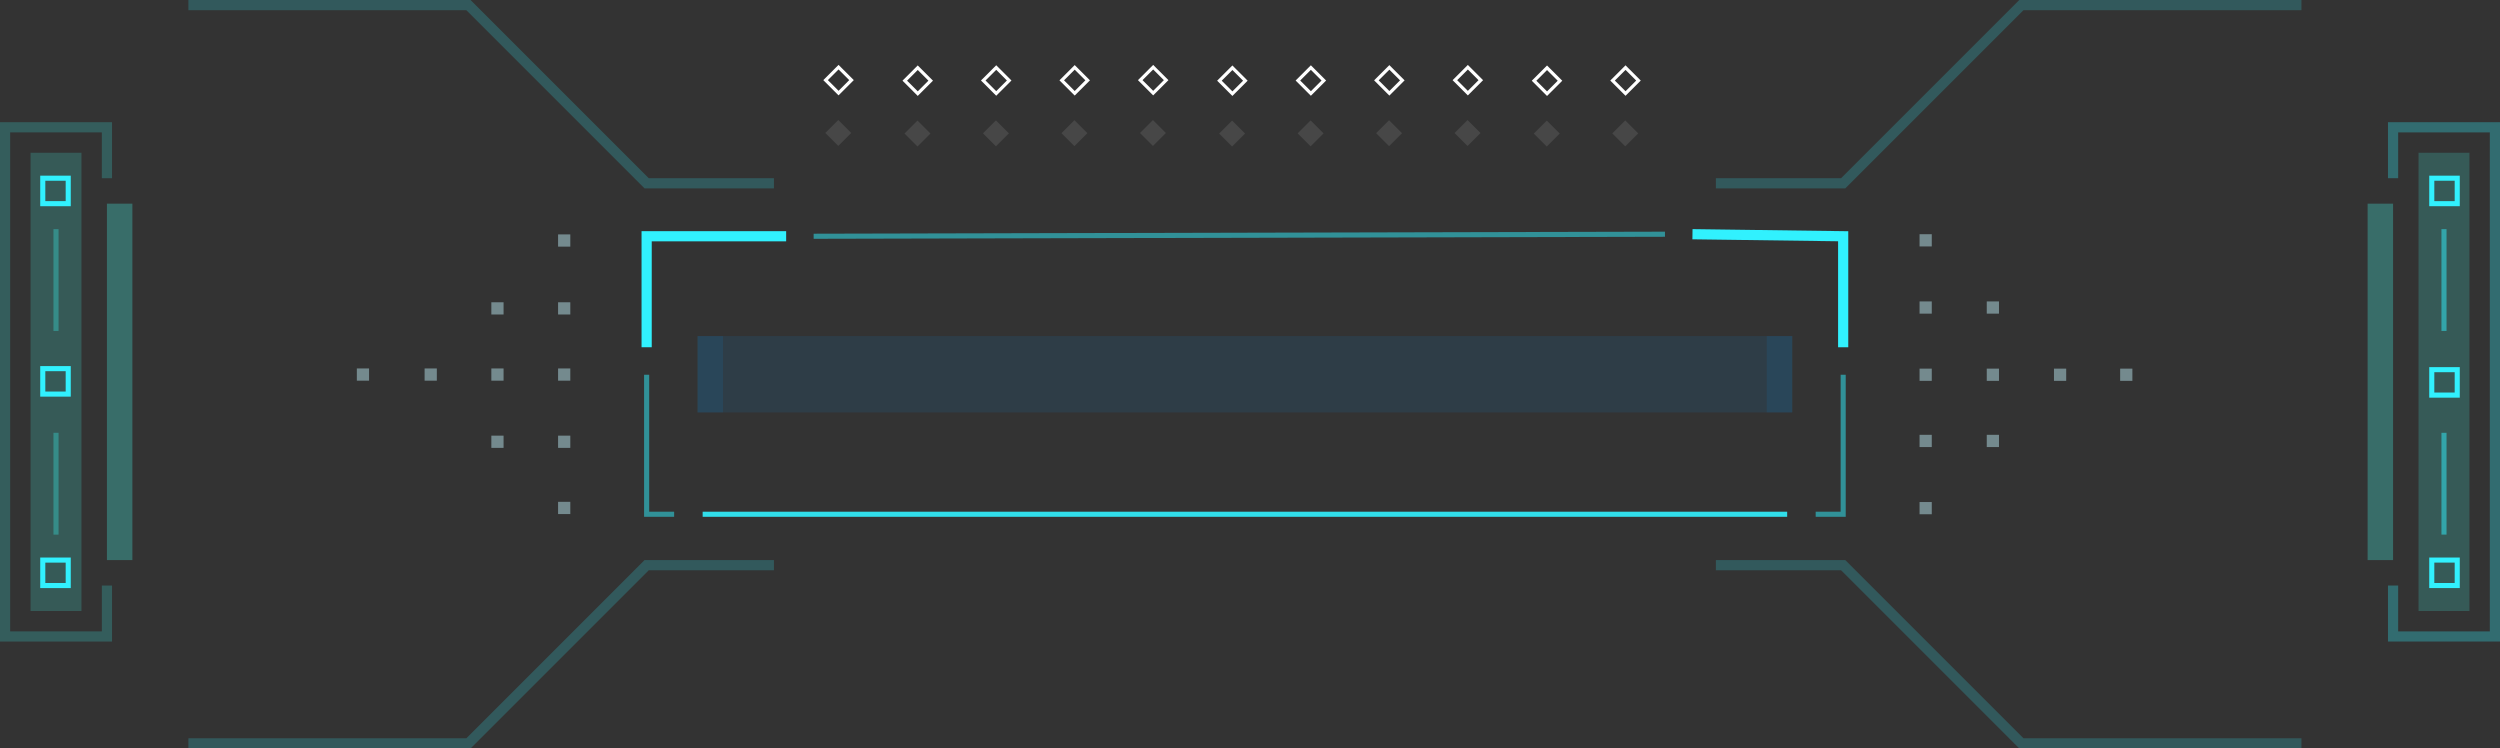 <svg xmlns="http://www.w3.org/2000/svg" viewBox="0 0 245.5 73.5">
  <rect x="0" y="0" width="245.5" height="73.5" fill="#333333" stroke="none"/>
  <defs>
    <style>
      .cls-1, .cls-10, .cls-13, .cls-14, .cls-15, .cls-2, .cls-3, .cls-7, .cls-8 {
        fill: none;
        stroke-miterlimit: 10;
      }

      .cls-1, .cls-13, .cls-15, .cls-2, .cls-3, .cls-7 {
        stroke: #31f1fe;
      }

      .cls-13, .cls-14, .cls-2, .cls-3 {
        stroke-width: 0.5px;
      }

      .cls-14, .cls-2, .cls-4 {
        opacity: 0.5;
      }

      .cls-3 {
        opacity: 0.9;
      }

      .cls-5 {
        fill: #b5e1ea;
      }

      .cls-6 {
        fill: #009aff;
      }

      .cls-6, .cls-9 {
        opacity: 0.1;
      }

      .cls-11, .cls-7 {
        opacity: 0.2;
      }

      .cls-8 {
        stroke: #fff;
        stroke-width: 0.318px;
      }

      .cls-9 {
        fill: #fff;
      }

      .cls-10, .cls-14 {
        stroke: #36bfbb;
      }

      .cls-10, .cls-12, .cls-15 {
        opacity: 0.3;
      }

      .cls-11, .cls-12 {
        fill: #45f5e7;
      }
    </style>
  </defs>
  <g id="左侧标题栏" transform="translate(-28.5 -373.5)">
    <g id="Group_713" data-name="Group 713" transform="translate(47 373.5)">
      <g id="Group_86" data-name="Group 86">
        <path id="Path_340" data-name="Path 340" class="cls-1" d="M45,34.1V23.2H58.7"/>
        <path id="Path_341" data-name="Path 341" class="cls-2" d="M47.7,50.5H45V36.8"/>
        <line id="Line_88" data-name="Line 88" class="cls-3" x1="106.5" transform="translate(50.5 50.5)"/>
        <path id="Path_342" data-name="Path 342" class="cls-2" d="M162.5,36.8V50.5h-2.7"/>
        <path id="Path_343" data-name="Path 343" class="cls-1" d="M147.7,23l14.8.2V34.1"/>
        <line id="Line_89" data-name="Line 89" class="cls-2" y1="0.2" x2="83.6" transform="translate(61.4 23)"/>
      </g>
      <g id="Group_89" data-name="Group 89">
        <g id="Group_87" data-name="Group 87" class="cls-4">
          <rect id="Rectangle_166" data-name="Rectangle 166" class="cls-5" width="1.2" height="1.2" transform="translate(37.504 30.883) rotate(180)"/>
          <rect id="Rectangle_167" data-name="Rectangle 167" class="cls-5" width="1.2" height="1.2" transform="translate(30.95 30.883) rotate(180)"/>
          <rect id="Rectangle_168" data-name="Rectangle 168" class="cls-5" width="1.2" height="1.2" transform="translate(37.504 37.382) rotate(180)"/>
          <rect id="Rectangle_169" data-name="Rectangle 169" class="cls-5" width="1.2" height="1.2" transform="translate(30.95 37.382) rotate(180)"/>
          <rect id="Rectangle_170" data-name="Rectangle 170" class="cls-5" width="1.2" height="1.2" transform="translate(24.396 37.382) rotate(180)"/>
          <rect id="Rectangle_171" data-name="Rectangle 171" class="cls-5" width="1.2" height="1.2" transform="translate(17.742 37.382) rotate(180)"/>
          <rect id="Rectangle_172" data-name="Rectangle 172" class="cls-5" width="1.2" height="1.2" transform="translate(37.504 43.981) rotate(180)"/>
          <rect id="Rectangle_173" data-name="Rectangle 173" class="cls-5" width="1.2" height="1.2" transform="translate(30.95 43.981) rotate(180)"/>
          <rect id="Rectangle_174" data-name="Rectangle 174" class="cls-5" width="1.2" height="1.2" transform="translate(37.504 50.48) rotate(180)"/>
          <rect id="Rectangle_175" data-name="Rectangle 175" class="cls-5" width="1.2" height="1.2" transform="translate(37.504 24.219) rotate(180)"/>
        </g>
        <g id="Group_88" data-name="Group 88" class="cls-4">
          <rect id="Rectangle_176" data-name="Rectangle 176" class="cls-5" width="1.2" height="1.2" transform="translate(170 29.6)"/>
          <rect id="Rectangle_177" data-name="Rectangle 177" class="cls-5" width="1.2" height="1.2" transform="translate(176.6 29.6)"/>
          <rect id="Rectangle_178" data-name="Rectangle 178" class="cls-5" width="1.2" height="1.2" transform="translate(170 36.2)"/>
          <rect id="Rectangle_179" data-name="Rectangle 179" class="cls-5" width="1.2" height="1.2" transform="translate(176.6 36.2)"/>
          <rect id="Rectangle_180" data-name="Rectangle 180" class="cls-5" width="1.2" height="1.2" transform="translate(183.2 36.2)"/>
          <rect id="Rectangle_181" data-name="Rectangle 181" class="cls-5" width="1.2" height="1.2" transform="translate(189.7 36.2)"/>
          <rect id="Rectangle_182" data-name="Rectangle 182" class="cls-5" width="1.2" height="1.2" transform="translate(170 42.7)"/>
          <rect id="Rectangle_183" data-name="Rectangle 183" class="cls-5" width="1.2" height="1.2" transform="translate(176.6 42.7)"/>
          <rect id="Rectangle_184" data-name="Rectangle 184" class="cls-5" width="1.2" height="1.2" transform="translate(170 49.3)"/>
          <rect id="Rectangle_185" data-name="Rectangle 185" class="cls-5" width="1.2" height="1.2" transform="translate(170 23)"/>
        </g>
      </g>
      <g id="Group_90" data-name="Group 90">
        <rect id="Rectangle_186" data-name="Rectangle 186" class="cls-6" width="107.5" height="7.5" transform="translate(50 33)"/>
        <rect id="Rectangle_187" data-name="Rectangle 187" class="cls-6" width="2.5" height="7.5" transform="translate(50 33)"/>
        <rect id="Rectangle_188" data-name="Rectangle 188" class="cls-6" width="2.5" height="7.5" transform="translate(155 33)"/>
      </g>
      <g id="Group_91" data-name="Group 91">
        <path id="Path_344" data-name="Path 344" class="cls-7" d="M0,.5H27.5L45,18H57.5"/>
        <path id="Path_345" data-name="Path 345" class="cls-7" d="M207.5.5H180L162.5,18H150"/>
        <path id="Path_346" data-name="Path 346" class="cls-7" d="M207.5,73H180L162.5,55.5H150"/>
        <path id="Path_347" data-name="Path 347" class="cls-7" d="M0,73H27.5L45,55.5H57.5"/>
      </g>
      <g id="Group_92" data-name="Group 92" transform="translate(-5 5)">
        <rect id="Rectangle_189" data-name="Rectangle 189" class="cls-8" width="1.8" height="1.8" transform="translate(68.845 1.595) rotate(45)"/>
        <rect id="Rectangle_190" data-name="Rectangle 190" class="cls-8" width="1.8" height="1.8" transform="translate(76.622 1.649) rotate(45)"/>
        <rect id="Rectangle_191" data-name="Rectangle 191" class="cls-8" width="1.8" height="1.8" transform="translate(84.329 1.632) rotate(45)"/>
        <rect id="Rectangle_192" data-name="Rectangle 192" class="cls-8" width="1.8" height="1.8" transform="translate(92.036 1.615) rotate(45)"/>
        <rect id="Rectangle_193" data-name="Rectangle 193" class="cls-8" width="1.8" height="1.8" transform="translate(99.743 1.598) rotate(45)"/>
        <rect id="Rectangle_194" data-name="Rectangle 194" class="cls-8" width="1.8" height="1.8" transform="translate(107.521 1.652) rotate(45)"/>
        <rect id="Rectangle_195" data-name="Rectangle 195" class="cls-8" width="1.8" height="1.8" transform="translate(115.228 1.635) rotate(45)"/>
        <rect id="Rectangle_196" data-name="Rectangle 196" class="cls-8" width="1.8" height="1.8" transform="translate(122.935 1.618) rotate(45)"/>
        <rect id="Rectangle_197" data-name="Rectangle 197" class="cls-8" width="1.8" height="1.8" transform="translate(130.642 1.601) rotate(45)"/>
        <rect id="Rectangle_198" data-name="Rectangle 198" class="cls-8" width="1.8" height="1.8" transform="translate(138.419 1.655) rotate(45)"/>
        <rect id="Rectangle_199" data-name="Rectangle 199" class="cls-8" width="1.8" height="1.8" transform="translate(146.126 1.638) rotate(45)"/>
        <rect id="Rectangle_200" data-name="Rectangle 200" class="cls-9" width="1.8" height="1.8" transform="translate(68.818 6.784) rotate(45)"/>
        <rect id="Rectangle_201" data-name="Rectangle 201" class="cls-9" width="1.8" height="1.8" transform="translate(76.596 6.838) rotate(45)"/>
        <rect id="Rectangle_202" data-name="Rectangle 202" class="cls-9" width="1.8" height="1.8" transform="translate(84.303 6.821) rotate(45)"/>
        <rect id="Rectangle_203" data-name="Rectangle 203" class="cls-9" width="1.8" height="1.8" transform="translate(92.01 6.804) rotate(45)"/>
        <rect id="Rectangle_204" data-name="Rectangle 204" class="cls-9" width="1.8" height="1.8" transform="translate(99.717 6.787) rotate(45)"/>
        <rect id="Rectangle_205" data-name="Rectangle 205" class="cls-9" width="1.8" height="1.8" transform="translate(107.494 6.841) rotate(45)"/>
        <rect id="Rectangle_206" data-name="Rectangle 206" class="cls-9" width="1.8" height="1.8" transform="translate(115.201 6.824) rotate(45)"/>
        <rect id="Rectangle_207" data-name="Rectangle 207" class="cls-9" width="1.8" height="1.8" transform="translate(122.908 6.807) rotate(45)"/>
        <rect id="Rectangle_208" data-name="Rectangle 208" class="cls-9" width="1.8" height="1.8" transform="translate(130.615 6.79) rotate(45)"/>
        <rect id="Rectangle_209" data-name="Rectangle 209" class="cls-9" width="1.8" height="1.8" transform="translate(138.393 6.844) rotate(45)"/>
        <rect id="Rectangle_210" data-name="Rectangle 210" class="cls-9" width="1.8" height="1.8" transform="translate(146.1 6.827) rotate(45)"/>
      </g>
    </g>
    <g id="装饰" transform="translate(28.5 385.5)">
      <path id="Path_425" data-name="Path 425" class="cls-10" d="M10.5,45.5v5H.5V.5h10v5"/>
      <rect id="Rectangle_346" data-name="Rectangle 346" class="cls-11" width="5" height="45" transform="translate(3 3)"/>
      <rect id="Rectangle_347" data-name="Rectangle 347" class="cls-12" width="2.5" height="35" transform="translate(10.5 8)"/>
      <rect id="Rectangle_348" data-name="Rectangle 348" class="cls-13" width="2.5" height="2.5" transform="translate(4.2 24.2)"/>
      <rect id="Rectangle_349" data-name="Rectangle 349" class="cls-13" width="2.5" height="2.5" transform="translate(4.2 5.5)"/>
      <rect id="Rectangle_350" data-name="Rectangle 350" class="cls-13" width="2.5" height="2.5" transform="translate(4.2 43)"/>
      <line id="Line_139" data-name="Line 139" class="cls-14" y2="10" transform="translate(5.5 10.5)"/>
      <line id="Line_140" data-name="Line 140" class="cls-14" y2="10" transform="translate(5.5 30.5)"/>
    </g>
    <g id="装饰-2" data-name="装饰" transform="translate(274 436.5) rotate(180)">
      <path id="Path_425-2" data-name="Path 425" class="cls-15" d="M10.5,45.5v5H.5V.5h10v5"/>
      <rect id="Rectangle_346-2" data-name="Rectangle 346" class="cls-11" width="5" height="45" transform="translate(3 3)"/>
      <rect id="Rectangle_347-2" data-name="Rectangle 347" class="cls-12" width="2.5" height="35" transform="translate(10.5 8)"/>
      <rect id="Rectangle_348-2" data-name="Rectangle 348" class="cls-13" width="2.5" height="2.5" transform="translate(4.2 24.2)"/>
      <rect id="Rectangle_349-2" data-name="Rectangle 349" class="cls-13" width="2.5" height="2.5" transform="translate(4.2 5.5)"/>
      <rect id="Rectangle_350-2" data-name="Rectangle 350" class="cls-13" width="2.5" height="2.5" transform="translate(4.2 43)"/>
      <line id="Line_139-2" data-name="Line 139" class="cls-2" y2="10" transform="translate(5.5 10.5)"/>
      <line id="Line_140-2" data-name="Line 140" class="cls-2" y2="10" transform="translate(5.5 30.5)"/>
    </g>
  </g>
</svg>
